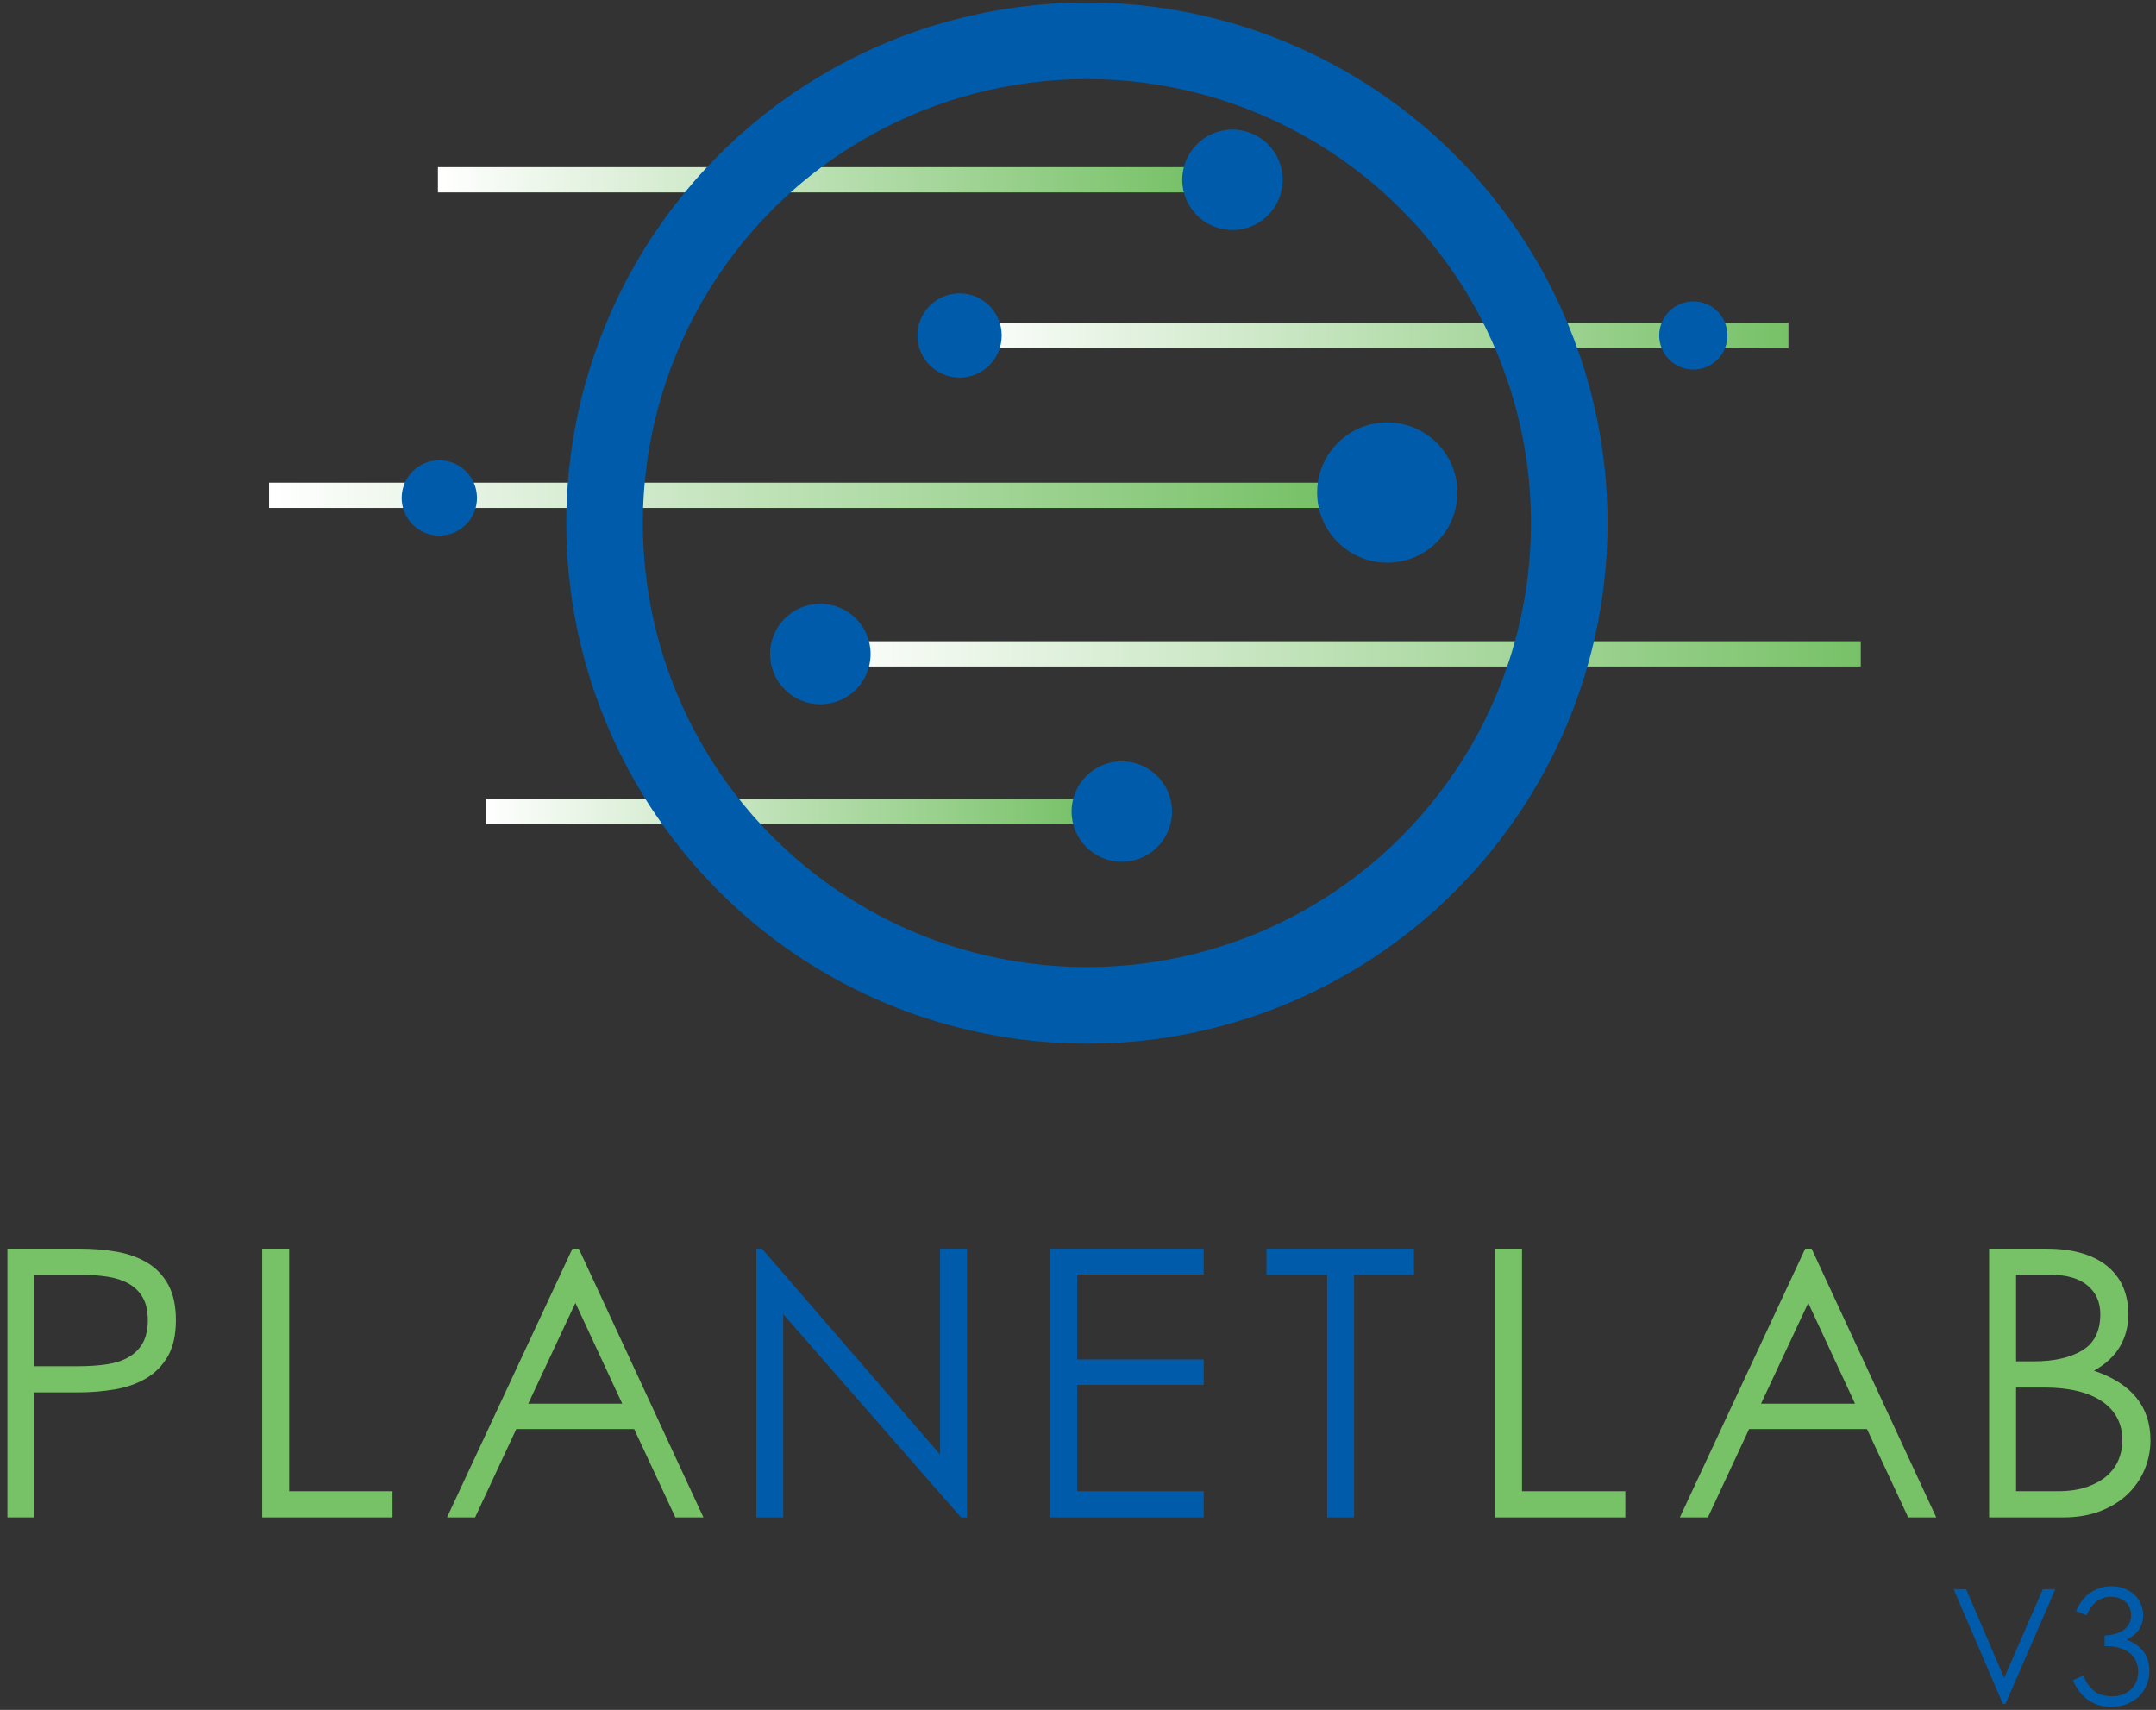 <?xml version="1.0" encoding="UTF-8" standalone="no"?>
<!DOCTYPE svg PUBLIC "-//W3C//DTD SVG 1.1//EN" "http://www.w3.org/Graphics/SVG/1.1/DTD/svg11.dtd">
<svg xmlns:dc="http://purl.org/dc/elements/1.1/" version="1.1" xmlns="http://www.w3.org/2000/svg" xmlns:xl="http://www.w3.org/1999/xlink" viewBox="51 97 253.417 201" width="253.417" height="201">
  <rect x="51" y="97" width="253.417" height="201" fill="#333333" stroke="none"/>
  <defs>
    <linearGradient x1="0" x2="1" id="Gradient" gradientUnits="userSpaceOnUse">
      <stop offset="0" stop-color="#77c167"/>
      <stop offset="1" stop-color="white"/>
    </linearGradient>
    <linearGradient id="Obj_Gradient" xl:href="#Gradient" gradientTransform="translate(261.212 136.435) rotate(180) scale(97.569)"/>
    <linearGradient id="Obj_Gradient_2" xl:href="#Gradient" gradientTransform="translate(269.716 173.863) rotate(180) scale(121.999)"/>
    <linearGradient id="Obj_Gradient_3" xl:href="#Gradient" gradientTransform="translate(206.739 155.225) rotate(180) scale(124.109)"/>
    <linearGradient id="Obj_Gradient_4" xl:href="#Gradient" gradientTransform="translate(178.52 192.398) rotate(180) scale(70.378)"/>
    <linearGradient id="Obj_Gradient_5" xl:href="#Gradient" gradientTransform="translate(191.427 118.135) rotate(180) scale(88.955)"/>
  </defs>
  <g id="Logo_v3_vertical_alt" fill="none" stroke="none" fill-opacity="1" stroke-opacity="1" stroke-dasharray="none">
    <title>Logo v3 vertical alt</title>
    <g id="Logo_v3_vertical_alt_Layer_1">
      <title>Layer 1</title>
      <g id="Group_36">
        <g id="Graphic_14">
          <title>Rectangle</title>
          <rect x="163.643" y="134.951" width="97.569" height="2.969" fill="url(#Obj_Gradient)"/>
        </g>
        <g id="Graphic_13">
          <rect x="147.717" y="172.379" width="121.999" height="2.969" fill="url(#Obj_Gradient_2)"/>
        </g>
        <g id="Graphic_12">
          <rect x="82.63" y="153.74" width="124.109" height="2.969" fill="url(#Obj_Gradient_3)"/>
        </g>
        <g id="Graphic_11">
          <rect x="108.142" y="190.914" width="70.378" height="2.969" fill="url(#Obj_Gradient_4)"/>
        </g>
        <g id="Graphic_10">
          <title>Rectangle</title>
          <rect x="102.472" y="116.65" width="88.955" height="2.969" fill="url(#Obj_Gradient_5)"/>
        </g>
        <g id="Graphic_9">
          <title>Circle</title>
          <circle cx="178.756" cy="158.489" r="56.693" stroke="#005caa" stroke-linecap="round" stroke-linejoin="round" stroke-width="9"/>
        </g>
        <g id="Graphic_8">
          <title>Circle</title>
          <circle cx="182.856" cy="192.398" r="5.903" fill="#005caa"/>
        </g>
        <g id="Graphic_7">
          <title>Circle</title>
          <circle cx="147.423" cy="173.88" r="5.907" fill="#005caa"/>
        </g>
        <g id="Graphic_6">
          <title>Circle</title>
          <circle cx="214.06" cy="154.898" r="8.242" fill="#005caa"/>
        </g>
        <g id="Graphic_5">
          <title>Circle</title>
          <circle cx="102.638" cy="155.533" r="4.426" fill="#005caa"/>
        </g>
        <g id="Graphic_4">
          <title>Circle</title>
          <circle cx="250.035" cy="136.435" r="4.011" fill="#005caa"/>
        </g>
        <g id="Graphic_3">
          <title>Circle</title>
          <circle cx="163.788" cy="136.435" r="4.951" fill="#005caa"/>
        </g>
        <g id="Graphic_2">
          <title>Circle</title>
          <circle cx="195.863" cy="118.135" r="5.903" fill="#005caa"/>
        </g>
      </g>
      <g id="Group_61">
        <g id="Group_50">
          <g id="Graphic_59">
            <path d="M 51.874 243.78 L 60.41 243.78 C 61.964 243.78 63.424 243.904 64.788 244.154 C 66.152 244.403 67.347 244.843 68.374 245.474 C 69.4 246.104 70.207 246.962 70.794 248.048 C 71.38 249.133 71.674 250.512 71.674 252.184 C 71.674 253.914 71.358 255.33 70.728 256.43 C 70.097 257.53 69.246 258.395 68.176 259.026 C 67.105 259.656 65.873 260.089 64.48 260.324 C 63.086 260.558 61.642 260.676 60.146 260.676 L 55.042 260.676 L 55.042 275.372 L 51.874 275.372 Z M 55.042 246.86 L 55.042 257.596 L 60.278 257.596 C 61.451 257.596 62.536 257.522 63.534 257.376 C 64.531 257.229 65.389 256.95 66.108 256.54 C 66.826 256.129 67.384 255.572 67.78 254.868 C 68.176 254.164 68.374 253.269 68.374 252.184 C 68.374 251.098 68.176 250.211 67.78 249.522 C 67.384 248.832 66.834 248.29 66.13 247.894 C 65.426 247.498 64.604 247.226 63.666 247.08 C 62.727 246.933 61.715 246.86 60.63 246.86 Z" fill="#77c167"/>
          </g>
          <g id="Graphic_58">
            <path d="M 84.99 243.78 L 84.99 272.292 L 97.134 272.292 L 97.134 275.372 L 81.822 275.372 L 81.822 243.78 Z" fill="#77c167"/>
          </g>
          <g id="Graphic_57">
            <path d="M 118.282 243.78 L 119.03 243.78 L 133.682 275.372 L 130.382 275.372 L 125.542 264.988 L 111.682 264.988 L 106.842 275.372 L 103.542 275.372 Z M 113.09 261.996 L 124.134 261.996 L 118.634 250.16 Z" fill="#77c167"/>
          </g>
          <g id="Graphic_56">
            <path d="M 139.895 275.372 L 139.895 243.78 L 140.555 243.78 L 161.499 267.98 L 161.499 243.78 L 164.667 243.78 L 164.667 275.372 L 163.963 275.372 L 143.063 251.48 L 143.063 275.372 Z" fill="#005caa"/>
          </g>
          <g id="Graphic_55">
            <path d="M 174.444 275.372 L 174.444 243.78 L 192.484 243.78 L 192.484 246.816 L 177.612 246.816 L 177.612 256.804 L 192.484 256.804 L 192.484 259.796 L 177.612 259.796 L 177.612 272.292 L 192.484 272.292 L 192.484 275.372 Z" fill="#005caa"/>
          </g>
          <g id="Graphic_54">
            <path d="M 199.86 243.78 L 217.196 243.78 L 217.196 246.86 L 210.156 246.86 L 210.156 275.372 L 206.988 275.372 L 206.988 246.86 L 199.86 246.86 Z" fill="#005caa"/>
          </g>
          <g id="Graphic_53">
            <path d="M 229.896 243.78 L 229.896 272.292 L 242.04 272.292 L 242.04 275.372 L 226.728 275.372 L 226.728 243.78 Z" fill="#77c167"/>
          </g>
          <g id="Graphic_52">
            <path d="M 263.188 243.78 L 263.936 243.78 L 278.588 275.372 L 275.288 275.372 L 270.448 264.988 L 256.588 264.988 L 251.748 275.372 L 248.448 275.372 Z M 257.996 261.996 L 269.04 261.996 L 263.54 250.16 Z" fill="#77c167"/>
          </g>
          <g id="Graphic_51">
            <path d="M 284.802 243.78 L 291.49 243.78 C 293.162 243.78 294.606 243.97 295.824 244.352 C 297.041 244.733 298.046 245.268 298.838 245.958 C 299.63 246.647 300.216 247.461 300.598 248.4 C 300.979 249.338 301.17 250.365 301.17 251.48 C 301.17 252.888 300.84 254.156 300.18 255.286 C 299.52 256.415 298.5 257.361 297.122 258.124 C 301.551 259.62 303.766 262.348 303.766 266.308 C 303.766 267.481 303.538 268.618 303.084 269.718 C 302.629 270.818 301.969 271.786 301.104 272.622 C 300.238 273.458 299.168 274.125 297.892 274.624 C 296.616 275.122 295.142 275.372 293.47 275.372 L 284.802 275.372 Z M 287.97 260.104 L 287.97 272.292 L 292.854 272.292 C 294.203 272.292 295.354 272.123 296.308 271.786 C 297.261 271.448 298.046 271.008 298.662 270.466 C 299.278 269.923 299.732 269.292 300.026 268.574 C 300.319 267.855 300.466 267.114 300.466 266.352 C 300.466 264.357 299.666 262.817 298.068 261.732 C 296.469 260.646 294.203 260.104 291.27 260.104 Z M 287.97 246.86 L 287.97 257.024 L 290.082 257.024 C 292.428 257.024 294.313 256.598 295.736 255.748 C 297.158 254.897 297.87 253.474 297.87 251.48 C 297.87 250.072 297.371 248.95 296.374 248.114 C 295.376 247.278 293.954 246.86 292.106 246.86 Z" fill="#77c167"/>
          </g>
        </g>
        <g id="Group_47">
          <title>V3</title>
          <g id="Graphic_49">
            <path d="M 280.63 283.803 L 282.096 283.803 L 286.57 294.235 L 291.119 283.803 L 292.585 283.803 L 286.72 297.299 L 286.42 297.299 Z" fill="#005caa"/>
          </g>
          <g id="Graphic_48">
            <path d="M 294.653 294.517 L 295.856 293.954 C 296.144 294.668 296.551 295.254 297.078 295.711 C 297.604 296.168 298.318 296.397 299.221 296.397 C 299.747 296.397 300.204 296.316 300.593 296.153 C 300.981 295.99 301.304 295.774 301.561 295.504 C 301.818 295.235 302.009 294.928 302.134 294.583 C 302.259 294.239 302.322 293.885 302.322 293.521 C 302.322 292.569 301.984 291.826 301.307 291.294 C 300.63 290.761 299.653 290.495 298.375 290.495 L 298.375 289.254 C 299.452 289.192 300.242 288.944 300.743 288.512 C 301.244 288.079 301.495 287.525 301.495 286.848 C 301.495 286.56 301.442 286.284 301.335 286.021 C 301.229 285.758 301.072 285.529 300.865 285.335 C 300.659 285.141 300.408 284.987 300.113 284.874 C 299.819 284.762 299.484 284.705 299.108 284.705 C 298.444 284.705 297.873 284.896 297.397 285.279 C 296.921 285.661 296.539 286.196 296.251 286.886 L 295.029 286.378 C 295.43 285.426 296 284.702 296.739 284.207 C 297.479 283.712 298.281 283.465 299.145 283.465 C 299.722 283.465 300.242 283.555 300.706 283.737 C 301.169 283.919 301.564 284.163 301.89 284.47 C 302.216 284.777 302.466 285.138 302.642 285.551 C 302.817 285.965 302.905 286.397 302.905 286.848 C 302.905 287.525 302.729 288.111 302.378 288.606 C 302.028 289.101 301.545 289.48 300.931 289.743 C 302.736 290.395 303.638 291.623 303.638 293.427 C 303.638 293.954 303.544 294.467 303.356 294.969 C 303.168 295.47 302.886 295.918 302.51 296.313 C 302.134 296.707 301.664 297.027 301.1 297.271 C 300.536 297.516 299.878 297.638 299.127 297.638 C 298.563 297.638 298.052 297.563 297.595 297.412 C 297.137 297.262 296.724 297.049 296.354 296.773 C 295.984 296.497 295.658 296.168 295.376 295.786 C 295.094 295.404 294.853 294.981 294.653 294.517 Z" fill="#005caa"/>
          </g>
        </g>
      </g>
    </g>
  </g>
</svg>
